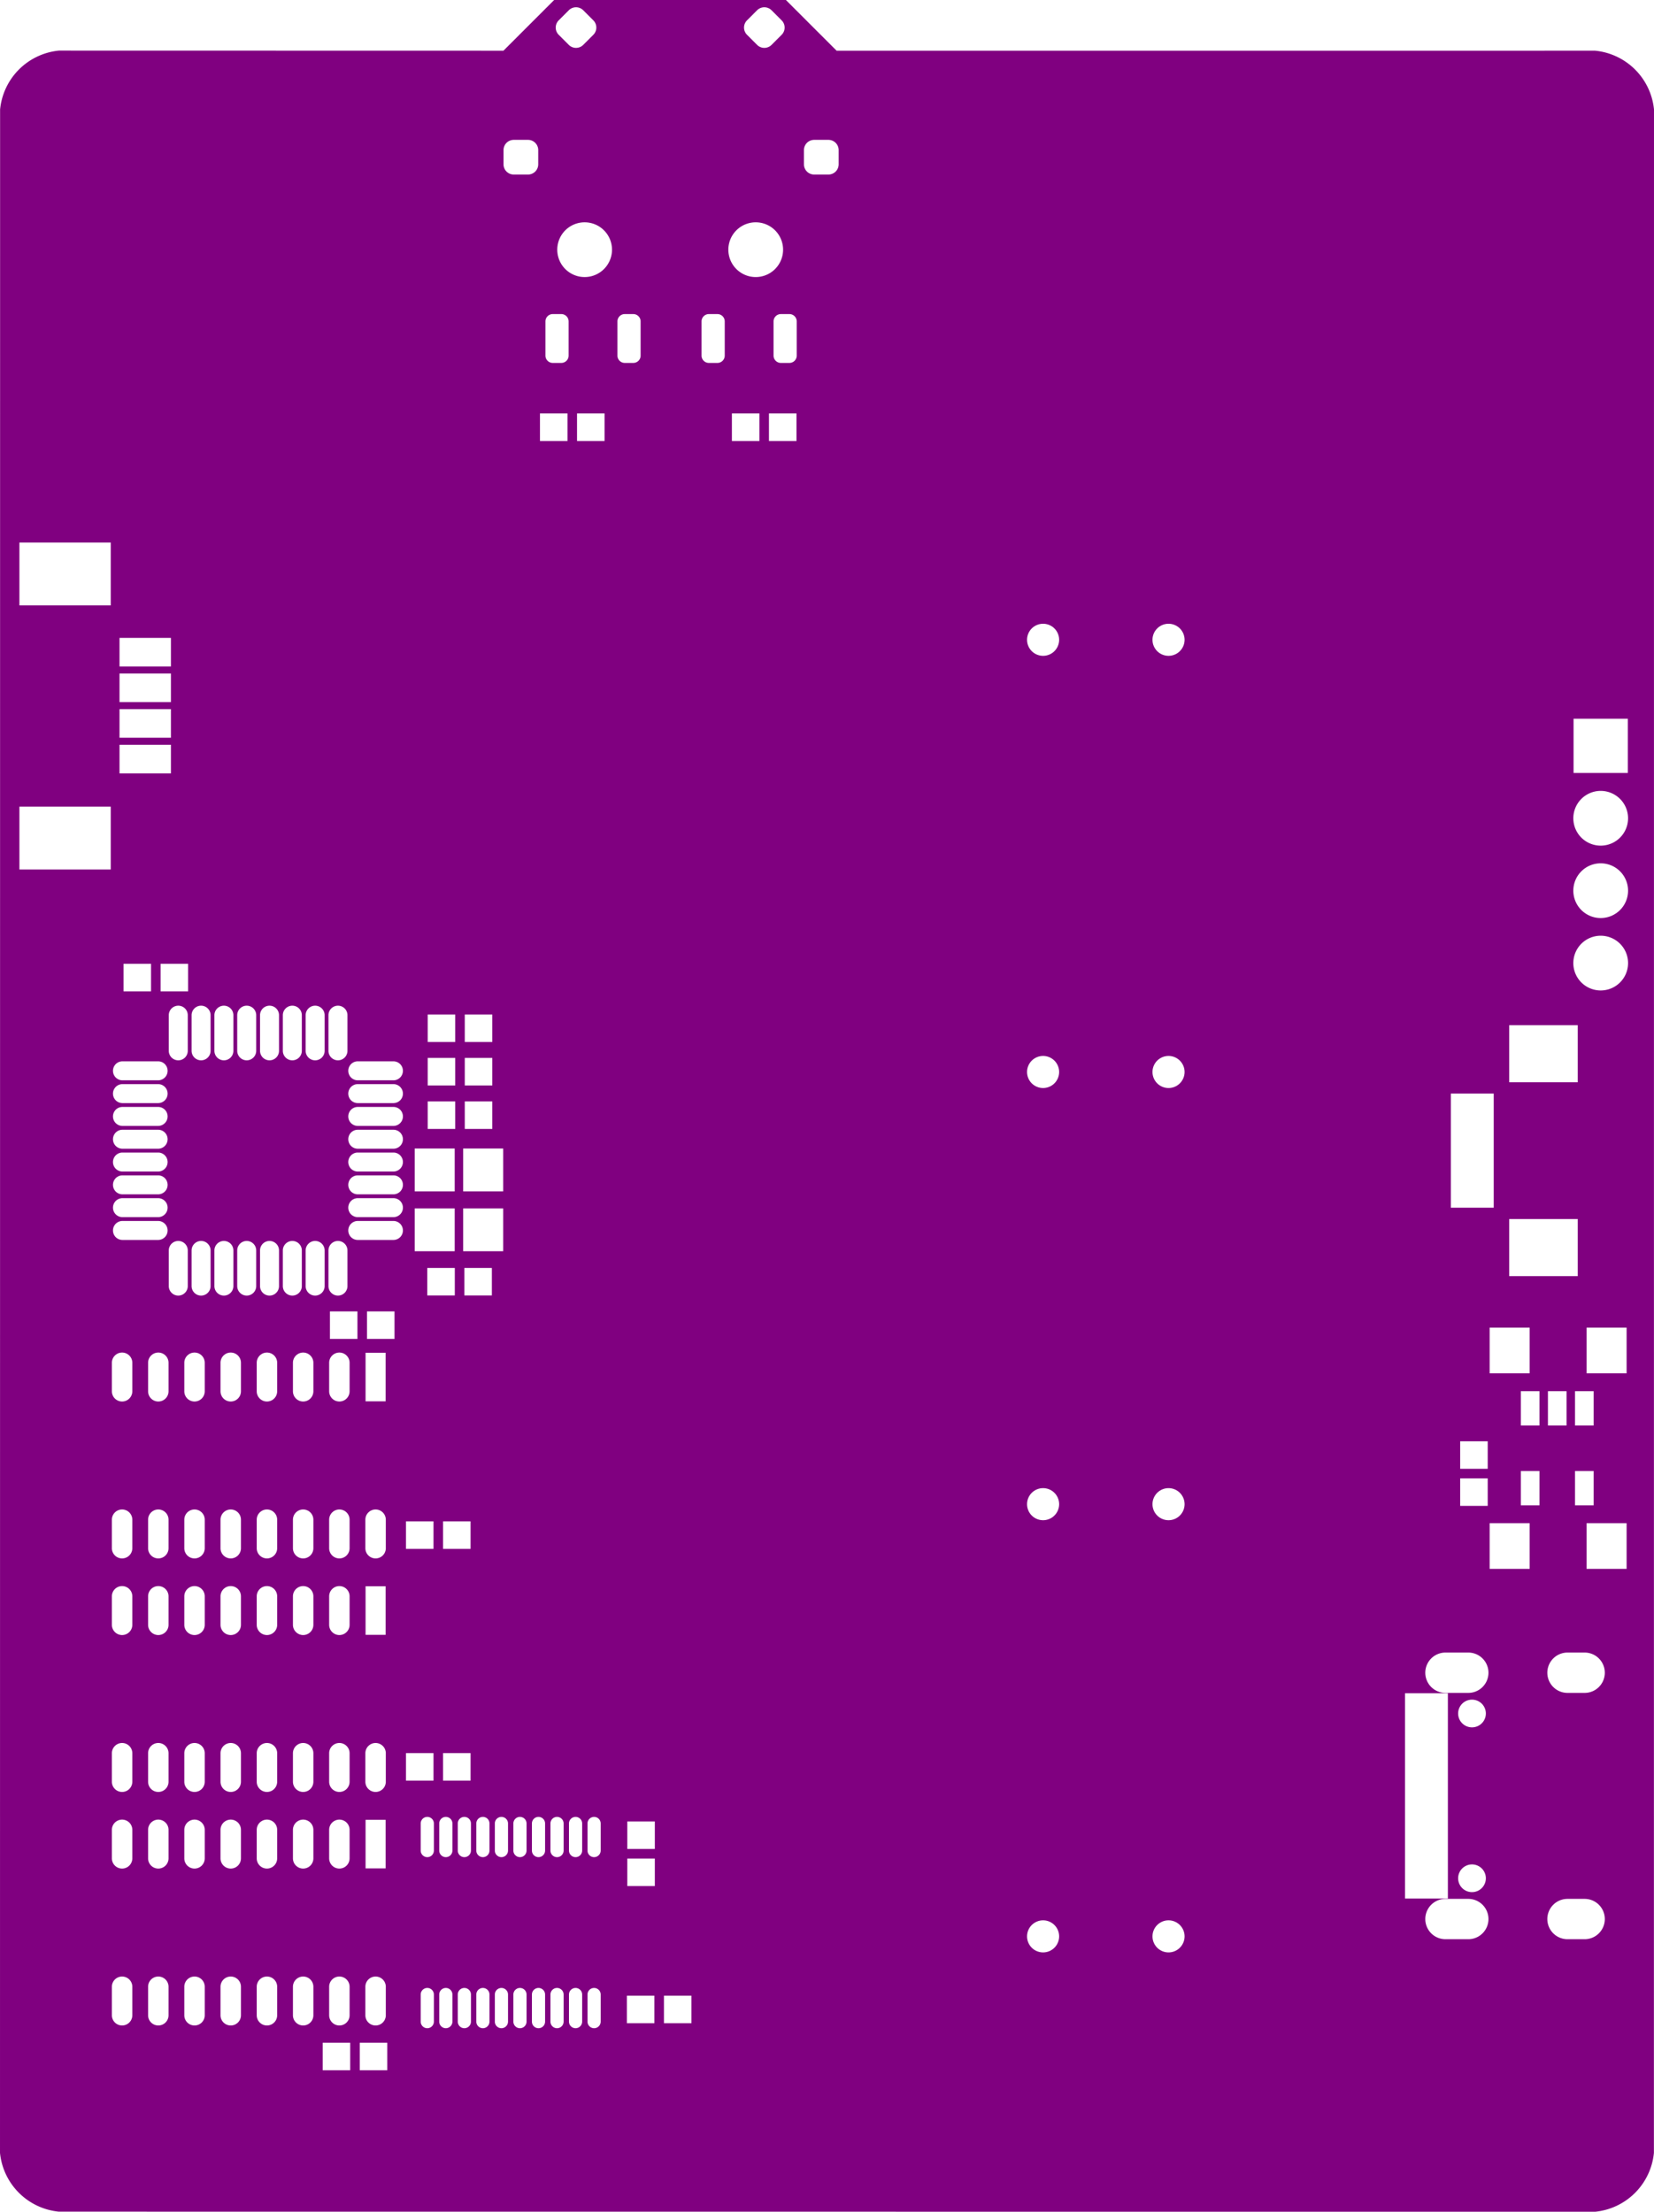 <svg width="58.007mm" height="77.582mm" viewBox="0 0 22837421 30543906"  version="1.1" xmlns="http://www.w3.org/2000/svg" xmlns:xlink="http://www.w3.org/1999/xlink">
<desc>
Origin 52372468 49564998 Bound 52371080 19721092 22837421 30543906
</desc>
<g fill-rule="evenodd" fill="rgb(128, 0, 128)" stroke="black" stroke-width="1" transform="translate(0, 30543906) scale(1, -1) translate(-52371080, -19721092)">
<path id="N" d="M 63922468.00 49564998.00 L 74395823.00 49565065.00 A 905073.01 905073.01 0 0 0 75208431.00 48753707.00 L 75207178.00 20533769.00 A 905044.58 905044.58 0 0 0 74395821.00 19721160.00 L 53183756.00 19722410.00 A 905044.58 905044.58 0 0 0 52371148.00 20533769.00 L 52372399.00 48753708.00 A 905044.58 905044.58 0 0 0 53183758.00 49566317.00 L 59322468.00 49564996.00 L 60022468.00 50264998.00 L 63222468.00 50264998.00 L 63922468.00 49564998.00  zM 53915801.00 22828383.00 L 53915801.00 22434683.00 A 141132.04 141132.04 0 1 1 54198075.00 22434683.00 L 54198075.00 22828383.00 A 141132.04 141132.04 0 1 1 53915801.00 22828383.00  zM 54415800.00 22828383.00 L 54415800.00 22434683.00 A 141132.04 141132.04 0 0 1 54698074.00 22434683.00 L 54698074.00 22828383.00 A 141132.04 141132.04 0 0 1 54415800.00 22828383.00  zM 54915799.00 22828383.00 L 54915799.00 22434683.00 A 141132.04 141132.04 0 1 1 55198073.00 22434683.00 L 55198073.00 22828383.00 A 141132.04 141132.04 0 1 1 54915799.00 22828383.00  zM 55415800.00 22828383.00 L 55415800.00 22434683.00 A 141132.04 141132.04 0 0 1 55698074.00 22434683.00 L 55698074.00 22828383.00 A 141132.04 141132.04 0 0 1 55415800.00 22828383.00  zM 55915800.00 22828383.00 L 55915800.00 22434683.00 A 141132.04 141132.04 0 0 1 56198074.00 22434683.00 L 56198074.00 22828383.00 A 141132.04 141132.04 0 0 1 55915800.00 22828383.00  zM 54915799.00 24995313.00 L 54915799.00 24601613.00 A 141132.04 141132.04 0 1 1 55198073.00 24601613.00 L 55198073.00 24995313.00 A 141132.04 141132.04 0 1 1 54915799.00 24995313.00  zM 57206530.00 22054966.00 L 56826530.00 22054966.00 L 56826530.00 21674966.00 L 57206530.00 21674966.00 L 57206530.00 22054966.00  zM 56415801.00 22828383.00 L 56415801.00 22434683.00 A 141132.04 141132.04 0 0 1 56698075.00 22434683.00 L 56698075.00 22828383.00 A 141132.04 141132.04 0 0 1 56415801.00 22828383.00  zM 56915800.00 22828383.00 L 56915800.00 22434683.00 A 141132.04 141132.04 0 0 1 57198074.00 22434683.00 L 57198074.00 22828383.00 A 141132.04 141132.04 0 0 1 56915800.00 22828383.00  zM 57718342.00 22054966.00 L 57338342.00 22054966.00 L 57338342.00 21674966.00 L 57718342.00 21674966.00 L 57718342.00 22054966.00  zM 58179932.00 22720904.00 L 58179932.00 22346888.00 A 90956.37 90956.37 0 0 1 58361852.00 22346888.00 L 58361852.00 22720904.00 A 90956.37 90956.37 0 1 1 58179932.00 22720904.00  zM 57415799.00 22828383.00 L 57415799.00 22434683.00 A 141132.04 141132.04 0 1 1 57698073.00 22434683.00 L 57698073.00 22828383.00 A 141132.04 141132.04 0 1 1 57415799.00 22828383.00  zM 53915801.00 24995313.00 L 53915801.00 24601613.00 A 141132.04 141132.04 0 1 1 54198075.00 24601613.00 L 54198075.00 24995313.00 A 141132.04 141132.04 0 1 1 53915801.00 24995313.00  zM 54415800.00 24995313.00 L 54415800.00 24601613.00 A 141132.04 141132.04 0 0 1 54698074.00 24601613.00 L 54698074.00 24995313.00 A 141132.04 141132.04 0 0 1 54415800.00 24995313.00  zM 54415800.00 26053383.00 L 54415800.00 25659683.00 A 141132.04 141132.04 0 0 1 54698074.00 25659683.00 L 54698074.00 26053383.00 A 141132.04 141132.04 0 0 1 54415800.00 26053383.00  zM 55415800.00 24995313.00 L 55415800.00 24601613.00 A 141132.04 141132.04 0 0 1 55698074.00 24601613.00 L 55698074.00 24995313.00 A 141132.04 141132.04 0 0 1 55415800.00 24995313.00  zM 54915801.00 26053383.00 L 54915801.00 25659683.00 A 141132.04 141132.04 0 0 1 55198075.00 25659683.00 L 55198075.00 26053383.00 A 141132.04 141132.04 0 0 1 54915801.00 26053383.00  zM 55915799.00 26053383.00 L 55915799.00 25659683.00 A 141132.04 141132.04 0 1 1 56198073.00 25659683.00 L 56198073.00 26053383.00 A 141132.04 141132.04 0 1 1 55915799.00 26053383.00  zM 55915800.00 24995313.00 L 55915800.00 24601613.00 A 141132.04 141132.04 0 0 1 56198074.00 24601613.00 L 56198074.00 24995313.00 A 141132.04 141132.04 0 0 1 55915800.00 24995313.00  zM 56415801.00 24995313.00 L 56415801.00 24601613.00 A 141132.04 141132.04 0 0 1 56698075.00 24601613.00 L 56698075.00 24995313.00 A 141132.04 141132.04 0 0 1 56415801.00 24995313.00  zM 56415800.00 26053383.00 L 56415800.00 25659683.00 A 141132.04 141132.04 0 0 1 56698074.00 25659683.00 L 56698074.00 26053383.00 A 141132.04 141132.04 0 0 1 56415800.00 26053383.00  zM 56915800.00 24995313.00 L 56915800.00 24601613.00 A 141132.04 141132.04 0 0 1 57198074.00 24601613.00 L 57198074.00 24995313.00 A 141132.04 141132.04 0 0 1 56915800.00 24995313.00  zM 57695361.00 25133738.00 L 57418511.00 25133738.00 L 57418511.00 24463188.00 L 57695361.00 24463188.00 L 57695361.00 25133738.00  zM 53915800.00 26053383.00 L 53915800.00 25659683.00 A 141132.04 141132.04 0 0 1 54198074.00 25659683.00 L 54198074.00 26053383.00 A 141132.04 141132.04 0 0 1 53915800.00 26053383.00  zM 55415800.00 26053383.00 L 55415800.00 25659683.00 A 141132.04 141132.04 0 0 1 55698074.00 25659683.00 L 55698074.00 26053383.00 A 141132.04 141132.04 0 0 1 55415800.00 26053383.00  zM 54915801.00 28220313.00 L 54915801.00 27826613.00 A 141132.04 141132.04 0 0 1 55198075.00 27826613.00 L 55198075.00 28220313.00 A 141132.04 141132.04 0 0 1 54915801.00 28220313.00  zM 53915800.00 28220313.00 L 53915800.00 27826613.00 A 141132.04 141132.04 0 0 1 54198074.00 27826613.00 L 54198074.00 28220313.00 A 141132.04 141132.04 0 0 1 53915800.00 28220313.00  zM 54415800.00 28220313.00 L 54415800.00 27826613.00 A 141132.04 141132.04 0 0 1 54698074.00 27826613.00 L 54698074.00 28220313.00 A 141132.04 141132.04 0 0 1 54415800.00 28220313.00  zM 55915799.00 28220313.00 L 55915799.00 27826613.00 A 141132.04 141132.04 0 1 1 56198073.00 27826613.00 L 56198073.00 28220313.00 A 141132.04 141132.04 0 1 1 55915799.00 28220313.00  zM 53915801.00 29278383.00 L 53915801.00 28884683.00 A 141132.04 141132.04 0 1 1 54198075.00 28884683.00 L 54198075.00 29278383.00 A 141132.04 141132.04 0 1 1 53915801.00 29278383.00  zM 54415800.00 29278383.00 L 54415800.00 28884683.00 A 141132.04 141132.04 0 0 1 54698074.00 28884683.00 L 54698074.00 29278383.00 A 141132.04 141132.04 0 0 1 54415800.00 29278383.00  zM 54915799.00 29278383.00 L 54915799.00 28884683.00 A 141132.04 141132.04 0 1 1 55198073.00 28884683.00 L 55198073.00 29278383.00 A 141132.04 141132.04 0 1 1 54915799.00 29278383.00  zM 55415800.00 28220313.00 L 55415800.00 27826613.00 A 141132.04 141132.04 0 0 1 55698074.00 27826613.00 L 55698074.00 28220313.00 A 141132.04 141132.04 0 0 1 55415800.00 28220313.00  zM 55415800.00 29278383.00 L 55415800.00 28884683.00 A 141132.04 141132.04 0 0 1 55698074.00 28884683.00 L 55698074.00 29278383.00 A 141132.04 141132.04 0 0 1 55415800.00 29278383.00  zM 56915800.00 26053383.00 L 56915800.00 25659683.00 A 141132.04 141132.04 0 0 1 57198074.00 25659683.00 L 57198074.00 26053383.00 A 141132.04 141132.04 0 0 1 56915800.00 26053383.00  zM 57415801.00 26053383.00 L 57415801.00 25659683.00 A 141132.04 141132.04 0 0 1 57698075.00 25659683.00 L 57698075.00 26053383.00 A 141132.04 141132.04 0 0 1 57415801.00 26053383.00  zM 58356594.00 26055030.00 L 57976594.00 26055030.00 L 57976594.00 25675030.00 L 58356594.00 25675030.00 L 58356594.00 26055030.00  zM 56415800.00 28220313.00 L 56415800.00 27826613.00 A 141132.04 141132.04 0 0 1 56698074.00 27826613.00 L 56698074.00 28220313.00 A 141132.04 141132.04 0 0 1 56415800.00 28220313.00  zM 56915800.00 28220313.00 L 56915800.00 27826613.00 A 141132.04 141132.04 0 0 1 57198074.00 27826613.00 L 57198074.00 28220313.00 A 141132.04 141132.04 0 0 1 56915800.00 28220313.00  zM 57695362.00 28358737.00 L 57418512.00 28358737.00 L 57418512.00 27688187.00 L 57695362.00 27688187.00 L 57695362.00 28358737.00  zM 55915800.00 29278383.00 L 55915800.00 28884683.00 A 141132.04 141132.04 0 0 1 56198074.00 28884683.00 L 56198074.00 29278383.00 A 141132.04 141132.04 0 0 1 55915800.00 29278383.00  zM 56415801.00 29278383.00 L 56415801.00 28884683.00 A 141132.04 141132.04 0 0 1 56698075.00 28884683.00 L 56698075.00 29278383.00 A 141132.04 141132.04 0 0 1 56415801.00 29278383.00  zM 56915800.00 29278383.00 L 56915800.00 28884683.00 A 141132.04 141132.04 0 0 1 57198074.00 28884683.00 L 57198074.00 29278383.00 A 141132.04 141132.04 0 0 1 56915800.00 29278383.00  zM 57415799.00 29278383.00 L 57415799.00 28884683.00 A 141132.04 141132.04 0 1 1 57698073.00 28884683.00 L 57698073.00 29278383.00 A 141132.04 141132.04 0 1 1 57415799.00 29278383.00  zM 58356594.00 29255030.00 L 57976594.00 29255030.00 L 57976594.00 28875030.00 L 58356594.00 28875030.00 L 58356594.00 29255030.00  zM 58435838.00 22720904.00 L 58435838.00 22346888.00 A 90956.37 90956.37 0 0 1 58617758.00 22346888.00 L 58617758.00 22720904.00 A 90956.37 90956.37 0 0 1 58435838.00 22720904.00  zM 58691743.00 22720904.00 L 58691743.00 22346888.00 A 90956.37 90956.37 0 0 1 58873663.00 22346888.00 L 58873663.00 22720904.00 A 90956.37 90956.37 0 1 1 58691743.00 22720904.00  zM 58947649.00 22720904.00 L 58947649.00 22346888.00 A 90956.37 90956.37 0 0 1 59129569.00 22346888.00 L 59129569.00 22720904.00 A 90956.37 90956.37 0 0 1 58947649.00 22720904.00  zM 59203554.00 22720904.00 L 59203554.00 22346888.00 A 90956.37 90956.37 0 0 1 59385474.00 22346888.00 L 59385474.00 22720904.00 A 90956.37 90956.37 0 1 1 59203554.00 22720904.00  zM 59459460.00 22720904.00 L 59459460.00 22346888.00 A 90956.37 90956.37 0 0 1 59641380.00 22346888.00 L 59641380.00 22720904.00 A 90956.37 90956.37 0 1 1 59459460.00 22720904.00  zM 59715365.00 22720904.00 L 59715365.00 22346888.00 A 90956.37 90956.37 0 0 1 59897285.00 22346888.00 L 59897285.00 22720904.00 A 90956.37 90956.37 0 1 1 59715365.00 22720904.00  zM 59971271.00 22720904.00 L 59971271.00 22346888.00 A 90956.37 90956.37 0 0 1 60153191.00 22346888.00 L 60153191.00 22720904.00 A 90956.37 90956.37 0 0 1 59971271.00 22720904.00  zM 60483082.00 22720904.00 L 60483082.00 22346888.00 A 90956.37 90956.37 0 0 1 60665002.00 22346888.00 L 60665002.00 22720904.00 A 90956.37 90956.37 0 0 1 60483082.00 22720904.00  zM 61406594.00 22705030.00 L 61026594.00 22705030.00 L 61026594.00 22325030.00 L 61406594.00 22325030.00 L 61406594.00 22705030.00  zM 60227176.00 22720904.00 L 60227176.00 22346888.00 A 90956.37 90956.37 0 0 1 60409096.00 22346888.00 L 60409096.00 22720904.00 A 90956.37 90956.37 0 1 1 60227176.00 22720904.00  zM 61412500.00 24599060.00 L 61032500.00 24599060.00 L 61032500.00 24219060.00 L 61412500.00 24219060.00 L 61412500.00 24599060.00  zM 59971271.00 25083108.00 L 59971271.00 24709092.00 A 90956.37 90956.37 0 0 1 60153191.00 24709092.00 L 60153191.00 25083108.00 A 90956.37 90956.37 0 0 1 59971271.00 25083108.00  zM 58435838.00 25083108.00 L 58435838.00 24709092.00 A 90956.37 90956.37 0 0 1 58617758.00 24709092.00 L 58617758.00 25083108.00 A 90956.37 90956.37 0 0 1 58435838.00 25083108.00  zM 58947649.00 25083108.00 L 58947649.00 24709092.00 A 90956.37 90956.37 0 0 1 59129569.00 24709092.00 L 59129569.00 25083108.00 A 90956.37 90956.37 0 0 1 58947649.00 25083108.00  zM 59459460.00 25083108.00 L 59459460.00 24709092.00 A 90956.37 90956.37 0 1 1 59641380.00 24709092.00 L 59641380.00 25083108.00 A 90956.37 90956.37 0 0 1 59459460.00 25083108.00  zM 59715365.00 25083108.00 L 59715365.00 24709092.00 A 90956.37 90956.37 0 1 1 59897285.00 24709092.00 L 59897285.00 25083108.00 A 90956.37 90956.37 0 0 1 59715365.00 25083108.00  zM 60227176.00 25083108.00 L 60227176.00 24709092.00 A 90956.37 90956.37 0 1 1 60409096.00 24709092.00 L 60409096.00 25083108.00 A 90956.37 90956.37 0 0 1 60227176.00 25083108.00  zM 60483082.00 25083108.00 L 60483082.00 24709092.00 A 90956.37 90956.37 0 0 1 60665002.00 24709092.00 L 60665002.00 25083108.00 A 90956.37 90956.37 0 0 1 60483082.00 25083108.00  zM 58179932.00 25083108.00 L 58179932.00 24709092.00 A 90956.37 90956.37 0 1 1 58361852.00 24709092.00 L 58361852.00 25083108.00 A 90956.37 90956.37 0 0 1 58179932.00 25083108.00  zM 58691743.00 25083108.00 L 58691743.00 24709092.00 A 90956.37 90956.37 0 1 1 58873663.00 24709092.00 L 58873663.00 25083108.00 A 90956.37 90956.37 0 0 1 58691743.00 25083108.00  zM 59203554.00 25083108.00 L 59203554.00 24709092.00 A 90956.37 90956.37 0 1 1 59385474.00 24709092.00 L 59385474.00 25083108.00 A 90956.37 90956.37 0 0 1 59203554.00 25083108.00  zM 58868406.00 26055030.00 L 58488406.00 26055030.00 L 58488406.00 25675030.00 L 58868406.00 25675030.00 L 58868406.00 26055030.00  zM 58868406.00 29255030.00 L 58488406.00 29255030.00 L 58488406.00 28875030.00 L 58868406.00 28875030.00 L 58868406.00 29255030.00  zM 61918406.00 22705030.00 L 61538406.00 22705030.00 L 61538406.00 22325030.00 L 61918406.00 22325030.00 L 61918406.00 22705030.00  zM 61412500.00 25110872.00 L 61032500.00 25110872.00 L 61032500.00 24730872.00 L 61412500.00 24730872.00 L 61412500.00 25110872.00  zM 66773445.28 23524110.31 m -221422.69 0 a 221422.69 221422.69 0 1 1 442845.38 0a 221422.69 221422.69 0 1 1 -442845.38 0M 68505445.28 23524110.31 m -221422.69 0 a 221422.69 221422.69 0 1 1 442845.38 0a 221422.69 221422.69 0 1 1 -442845.38 0M 66773445.28 29492614.31 m -221422.69 0 a 221422.69 221422.69 0 1 1 442845.38 0a 221422.69 221422.69 0 1 1 -442845.38 0M 68505445.28 29492614.31 m -221422.69 0 a 221422.69 221422.69 0 1 1 442845.38 0a 221422.69 221422.69 0 1 1 -442845.38 0M 72644272.00 24042001.00 L 72329312.00 24042001.00 A 278596.85 278596.85 0 1 1 72329312.00 23484795.00 L 72644272.00 23484795.00 A 278596.85 278596.85 0 0 1 72644272.00 24042001.00  zM 72695492.89 24326395.08 m -191318.92 0 a 191318.92 191318.92 0 1 1 382637.84 0a 191318.92 191318.92 0 1 1 -382637.84 0M 72362497.00 26882151.00 L 71770687.00 26882151.00 L 71770687.00 24046245.00 L 72362497.00 24046245.00 L 72362497.00 26882151.00  zM 72695492.89 26601994.08 m -191318.92 0 a 191318.92 191318.92 0 1 1 382637.84 0a 191318.92 191318.92 0 1 1 -382637.84 0M 72644272.00 27443600.00 L 72329312.00 27443600.00 A 278589.51 278589.51 0 1 1 72329312.00 26886394.00 L 72644272.00 26886394.00 A 278589.51 278589.51 0 0 1 72644272.00 27443600.00  zM 74250602.00 24042002.00 L 74014382.00 24042002.00 A 278589.51 278589.51 0 0 1 74014382.00 23484796.00 L 74250602.00 23484796.00 A 278589.51 278589.51 0 0 1 74250602.00 24042002.00  zM 74250602.00 27443601.00 L 74014382.00 27443601.00 A 278596.85 278596.85 0 0 1 74014382.00 26886395.00 L 74250602.00 26886395.00 A 278596.85 278596.85 0 0 1 74250602.00 27443601.00  zM 73491622.00 29230588.00 L 72939182.00 29230588.00 L 72939182.00 28599408.00 L 73491622.00 28599408.00 L 73491622.00 29230588.00  zM 72912436.00 29849124.00 L 72532436.00 29849124.00 L 72532436.00 29469124.00 L 72912436.00 29469124.00 L 72912436.00 29849124.00  zM 73627033.00 29950668.00 L 73369869.00 29950668.00 L 73369869.00 29476968.00 L 73627033.00 29476968.00 L 73627033.00 29950668.00  zM 74830204.00 29230588.00 L 74277764.00 29230588.00 L 74277764.00 28599408.00 L 74830204.00 28599408.00 L 74830204.00 29230588.00  zM 72912436.00 30360936.00 L 72532436.00 30360936.00 L 72532436.00 29980936.00 L 72912436.00 29980936.00 L 72912436.00 30360936.00  zM 73627033.00 31053029.00 L 73369869.00 31053029.00 L 73369869.00 30579329.00 L 73627033.00 30579329.00 L 73627033.00 31053029.00  zM 74001049.00 31053029.00 L 73743885.00 31053029.00 L 73743885.00 30579329.00 L 74001049.00 30579329.00 L 74001049.00 31053029.00  zM 74375065.00 29950668.00 L 74117901.00 29950668.00 L 74117901.00 29476968.00 L 74375065.00 29476968.00 L 74375065.00 29950668.00  zM 74375065.00 31053029.00 L 74117901.00 31053029.00 L 74117901.00 30579329.00 L 74375065.00 30579329.00 L 74375065.00 31053029.00  zM 53915801.00 31445313.00 L 53915801.00 31051613.00 A 141132.04 141132.04 0 0 1 54198075.00 31051613.00 L 54198075.00 31445313.00 A 141132.04 141132.04 0 0 1 53915801.00 31445313.00  zM 54915799.00 31445313.00 L 54915799.00 31051613.00 A 141132.04 141132.04 0 0 1 55198073.00 31051613.00 L 55198073.00 31445313.00 A 141132.04 141132.04 0 0 1 54915799.00 31445313.00  zM 55415800.00 31445313.00 L 55415800.00 31051613.00 A 141132.04 141132.04 0 0 1 55698074.00 31051613.00 L 55698074.00 31445313.00 A 141132.04 141132.04 0 0 1 55415800.00 31445313.00  zM 54415800.00 31445313.00 L 54415800.00 31051613.00 A 141132.04 141132.04 0 0 1 54698074.00 31051613.00 L 54698074.00 31445313.00 A 141132.04 141132.04 0 0 1 54415800.00 31445313.00  zM 54701525.00 32996574.00 L 54701525.00 32504448.00 A 131092.80 131092.80 0 1 1 54963727.00 32504448.00 L 54963727.00 32996574.00 A 131092.80 131092.80 0 1 1 54701525.00 32996574.00  zM 55016486.00 32996574.00 L 55016486.00 32504448.00 A 131092.80 131092.80 0 1 1 55278688.00 32504448.00 L 55278688.00 32996574.00 A 131092.80 131092.80 0 0 1 55016486.00 32996574.00  zM 54554201.00 33718698.00 L 54062075.00 33718698.00 A 131092.80 131092.80 0 0 1 54062075.00 33456496.00 L 54554201.00 33456496.00 A 131092.80 131092.80 0 0 1 54554201.00 33718698.00  zM 54554201.00 34033659.00 L 54062075.00 34033659.00 A 131092.80 131092.80 0 0 1 54062075.00 33771457.00 L 54554201.00 33771457.00 A 131092.80 131092.80 0 1 1 54554201.00 34033659.00  zM 54554201.00 34348620.00 L 54062075.00 34348620.00 A 131092.80 131092.80 0 0 1 54062075.00 34086418.00 L 54554201.00 34086418.00 A 131092.80 131092.80 0 0 1 54554201.00 34348620.00  zM 54554201.00 33403738.00 L 54062075.00 33403738.00 A 131092.80 131092.80 0 0 1 54062075.00 33141536.00 L 54554201.00 33141536.00 A 131092.80 131092.80 0 0 1 54554201.00 33403738.00  zM 55331447.00 32996574.00 L 55331447.00 32504448.00 A 131092.80 131092.80 0 0 1 55593649.00 32504448.00 L 55593649.00 32996574.00 A 131092.80 131092.80 0 0 1 55331447.00 32996574.00  zM 55646407.00 32996574.00 L 55646407.00 32504448.00 A 131092.80 131092.80 0 1 1 55908609.00 32504448.00 L 55908609.00 32996574.00 A 131092.80 131092.80 0 0 1 55646407.00 32996574.00  zM 55915800.00 31445313.00 L 55915800.00 31051613.00 A 141132.04 141132.04 0 0 1 56198074.00 31051613.00 L 56198074.00 31445313.00 A 141132.04 141132.04 0 0 1 55915800.00 31445313.00  zM 56415801.00 31445313.00 L 56415801.00 31051613.00 A 141132.04 141132.04 0 0 1 56698075.00 31051613.00 L 56698075.00 31445313.00 A 141132.04 141132.04 0 0 1 56415801.00 31445313.00  zM 56915800.00 31445313.00 L 56915800.00 31051613.00 A 141132.04 141132.04 0 0 1 57198074.00 31051613.00 L 57198074.00 31445313.00 A 141132.04 141132.04 0 0 1 56915800.00 31445313.00  zM 57695361.00 31583738.00 L 57418511.00 31583738.00 L 57418511.00 30913188.00 L 57695361.00 30913188.00 L 57695361.00 31583738.00  zM 57306530.00 32154966.00 L 56926530.00 32154966.00 L 56926530.00 31774966.00 L 57306530.00 31774966.00 L 57306530.00 32154966.00  zM 56906248.00 32996574.00 L 56906248.00 32504448.00 A 131092.80 131092.80 0 1 1 57168450.00 32504448.00 L 57168450.00 32996574.00 A 131092.80 131092.80 0 0 1 56906248.00 32996574.00  zM 55961367.00 32996574.00 L 55961367.00 32504448.00 A 131092.80 131092.80 0 1 1 56223569.00 32504448.00 L 56223569.00 32996574.00 A 131092.80 131092.80 0 1 1 55961367.00 32996574.00  zM 56276328.00 32996574.00 L 56276328.00 32504448.00 A 131092.80 131092.80 0 1 1 56538530.00 32504448.00 L 56538530.00 32996574.00 A 131092.80 131092.80 0 1 1 56276328.00 32996574.00  zM 56591289.00 32996574.00 L 56591289.00 32504448.00 A 131092.80 131092.80 0 1 1 56853491.00 32504448.00 L 56853491.00 32996574.00 A 131092.80 131092.80 0 1 1 56591289.00 32996574.00  zM 57803177.00 33718698.00 L 57311051.00 33718698.00 A 131092.80 131092.80 0 0 1 57311051.00 33456496.00 L 57803177.00 33456496.00 A 131092.80 131092.80 0 0 1 57803177.00 33718698.00  zM 57803177.00 33403737.00 L 57311051.00 33403737.00 A 131092.80 131092.80 0 0 1 57311051.00 33141535.00 L 57803177.00 33141535.00 A 131092.80 131092.80 0 1 1 57803177.00 33403737.00  zM 54554201.00 34663580.00 L 54062075.00 34663580.00 A 131092.80 131092.80 0 0 1 54062075.00 34401378.00 L 54554201.00 34401378.00 A 131092.80 131092.80 0 0 1 54554201.00 34663580.00  zM 54554201.00 34978541.00 L 54062075.00 34978541.00 A 131092.80 131092.80 0 0 1 54062075.00 34716339.00 L 54554201.00 34716339.00 A 131092.80 131092.80 0 0 1 54554201.00 34978541.00  zM 54554201.00 35293502.00 L 54062075.00 35293502.00 A 131092.80 131092.80 0 0 1 54062075.00 35031300.00 L 54554201.00 35031300.00 A 131092.80 131092.80 0 0 1 54554201.00 35293502.00  zM 54554201.00 35608462.00 L 54062075.00 35608462.00 A 131092.80 131092.80 0 0 1 54062075.00 35346260.00 L 54554201.00 35346260.00 A 131092.80 131092.80 0 0 1 54554201.00 35608462.00  zM 55016484.00 36245549.00 L 55016484.00 35753423.00 A 131092.80 131092.80 0 0 1 55278686.00 35753423.00 L 55278686.00 36245549.00 A 131092.80 131092.80 0 0 1 55016484.00 36245549.00  zM 55331447.00 36245550.00 L 55331447.00 35753424.00 A 131092.80 131092.80 0 0 1 55593649.00 35753424.00 L 55593649.00 36245550.00 A 131092.80 131092.80 0 0 1 55331447.00 36245550.00  zM 57803176.00 34348620.00 L 57311050.00 34348620.00 A 131092.80 131092.80 0 0 1 57311050.00 34086418.00 L 57803176.00 34086418.00 A 131092.80 131092.80 0 0 1 57803176.00 34348620.00  zM 57803176.00 34663580.00 L 57311050.00 34663580.00 A 131092.80 131092.80 0 0 1 57311050.00 34401378.00 L 57803176.00 34401378.00 A 131092.80 131092.80 0 0 1 57803176.00 34663580.00  zM 56906250.00 36245549.00 L 56906250.00 35753423.00 A 131092.80 131092.80 0 0 1 57168452.00 35753423.00 L 57168452.00 36245549.00 A 131092.80 131092.80 0 0 1 56906250.00 36245549.00  zM 55961367.00 36245550.00 L 55961367.00 35753424.00 A 131092.80 131092.80 0 1 1 56223569.00 35753424.00 L 56223569.00 36245550.00 A 131092.80 131092.80 0 1 1 55961367.00 36245550.00  zM 56591289.00 36245550.00 L 56591289.00 35753424.00 A 131092.80 131092.80 0 1 1 56853491.00 35753424.00 L 56853491.00 36245550.00 A 131092.80 131092.80 0 1 1 56591289.00 36245550.00  zM 54456594.00 36955030.00 L 54076594.00 36955030.00 L 54076594.00 36575030.00 L 54456594.00 36575030.00 L 54456594.00 36955030.00  zM 54968406.00 36955030.00 L 54588406.00 36955030.00 L 54588406.00 36575030.00 L 54968406.00 36575030.00 L 54968406.00 36955030.00  zM 53900183.00 39125077.00 L 52639081.00 39125077.00 L 52639081.00 38257675.00 L 53900183.00 38257675.00 L 53900183.00 39125077.00  zM 54701525.00 36245550.00 L 54701525.00 35753424.00 A 131092.80 131092.80 0 1 1 54963727.00 35753424.00 L 54963727.00 36245550.00 A 131092.80 131092.80 0 1 1 54701525.00 36245550.00  zM 55646407.00 36245550.00 L 55646407.00 35753424.00 A 131092.80 131092.80 0 1 1 55908609.00 35753424.00 L 55908609.00 36245550.00 A 131092.80 131092.80 0 0 1 55646407.00 36245550.00  zM 56276328.00 36245550.00 L 56276328.00 35753424.00 A 131092.80 131092.80 0 1 1 56538530.00 35753424.00 L 56538530.00 36245550.00 A 131092.80 131092.80 0 1 1 56276328.00 36245550.00  zM 54731127.00 39979722.00 L 54021207.00 39979722.00 L 54021207.00 39584762.00 L 54731127.00 39584762.00 L 54731127.00 39979722.00  zM 54731127.00 40471848.00 L 54021207.00 40471848.00 L 54021207.00 40076888.00 L 54731127.00 40076888.00 L 54731127.00 40471848.00  zM 54731127.00 40963974.00 L 54021207.00 40963974.00 L 54021207.00 40569014.00 L 54731127.00 40569014.00 L 54731127.00 40963974.00  zM 53900183.00 42772321.00 L 52639081.00 42772321.00 L 52639081.00 41904919.00 L 53900183.00 41904919.00 L 53900183.00 42772321.00  zM 54731127.00 41456100.00 L 54021207.00 41456100.00 L 54021207.00 41061140.00 L 54731127.00 41061140.00 L 54731127.00 41456100.00  zM 57818342.00 32154966.00 L 57438342.00 32154966.00 L 57438342.00 31774966.00 L 57818342.00 31774966.00 L 57818342.00 32154966.00  zM 58650656.00 32754998.00 L 58270656.00 32754998.00 L 58270656.00 32374998.00 L 58650656.00 32374998.00 L 58650656.00 32754998.00  zM 59162468.00 32754998.00 L 58782468.00 32754998.00 L 58782468.00 32374998.00 L 59162468.00 32374998.00 L 59162468.00 32754998.00  zM 57803177.00 34033659.00 L 57311051.00 34033659.00 A 131092.80 131092.80 0 0 1 57311051.00 33771457.00 L 57803177.00 33771457.00 A 131092.80 131092.80 0 1 1 57803177.00 34033659.00  zM 58649396.00 33577597.00 L 58096956.00 33577597.00 L 58096956.00 32985787.00 L 58649396.00 32985787.00 L 58649396.00 33577597.00  zM 58649396.00 34404369.00 L 58096956.00 34404369.00 L 58096956.00 33812559.00 L 58649396.00 33812559.00 L 58649396.00 34404369.00  zM 57803177.00 34978541.00 L 57311051.00 34978541.00 A 131092.80 131092.80 0 0 1 57311051.00 34716339.00 L 57803177.00 34716339.00 A 131092.80 131092.80 0 0 1 57803177.00 34978541.00  zM 57803177.00 35293502.00 L 57311051.00 35293502.00 A 131092.80 131092.80 0 0 1 57311051.00 35031300.00 L 57803177.00 35031300.00 A 131092.80 131092.80 0 0 1 57803177.00 35293502.00  zM 57803177.00 35608463.00 L 57311051.00 35608463.00 A 131092.80 131092.80 0 0 1 57311051.00 35346261.00 L 57803177.00 35346261.00 A 131092.80 131092.80 0 0 1 57803177.00 35608463.00  zM 58656594.00 35055030.00 L 58276594.00 35055030.00 L 58276594.00 34675030.00 L 58656594.00 34675030.00 L 58656594.00 35055030.00  zM 58656594.00 35655030.00 L 58276594.00 35655030.00 L 58276594.00 35275030.00 L 58656594.00 35275030.00 L 58656594.00 35655030.00  zM 59318688.00 34404369.00 L 58766248.00 34404369.00 L 58766248.00 33812559.00 L 59318688.00 33812559.00 L 59318688.00 34404369.00  zM 59168406.00 35055030.00 L 58788406.00 35055030.00 L 58788406.00 34675030.00 L 59168406.00 34675030.00 L 59168406.00 35055030.00  zM 59168406.00 35655030.00 L 58788406.00 35655030.00 L 58788406.00 35275030.00 L 59168406.00 35275030.00 L 59168406.00 35655030.00  zM 59318688.00 33577597.00 L 58766248.00 33577597.00 L 58766248.00 32985787.00 L 59318688.00 32985787.00 L 59318688.00 33577597.00  zM 66773445.28 35461118.31 m -221422.69 0 a 221422.69 221422.69 0 1 1 442845.38 0a 221422.69 221422.69 0 1 1 -442845.38 0M 68505445.28 35461118.31 m -221422.69 0 a 221422.69 221422.69 0 1 1 442845.38 0a 221422.69 221422.69 0 1 1 -442845.38 0M 73491622.00 31930588.00 L 72939182.00 31930588.00 L 72939182.00 31299408.00 L 73491622.00 31299408.00 L 73491622.00 31930588.00  zM 74830204.00 31930589.00 L 74277764.00 31930589.00 L 74277764.00 31299409.00 L 74830204.00 31299409.00 L 74830204.00 31930589.00  zM 74155539.00 33430747.00 L 73209397.00 33430747.00 L 73209397.00 32642087.00 L 74155539.00 32642087.00 L 74155539.00 33430747.00  zM 72995303.00 35163029.00 L 72403493.00 35163029.00 L 72403493.00 33586966.00 L 72995303.00 33586966.00 L 72995303.00 35163029.00  zM 74155538.00 36107911.00 L 73209396.00 36107911.00 L 73209396.00 35319251.00 L 74155538.00 35319251.00 L 74155538.00 36107911.00  zM 58656594.00 36255030.00 L 58276594.00 36255030.00 L 58276594.00 35875030.00 L 58656594.00 35875030.00 L 58656594.00 36255030.00  zM 59168406.00 36255030.00 L 58788406.00 36255030.00 L 58788406.00 35875030.00 L 59168406.00 35875030.00 L 59168406.00 36255030.00  zM 60718406.00 44555030.00 L 60338406.00 44555030.00 L 60338406.00 44175030.00 L 60718406.00 44175030.00 L 60718406.00 44555030.00  zM 60206594.00 44555030.00 L 59826594.00 44555030.00 L 59826594.00 44175030.00 L 60206594.00 44175030.00 L 60206594.00 44555030.00  zM 60121287.00 45927605.00 L 60003177.00 45927605.00 A 101000.25 101000.25 0 0 1 59902181.00 45826609.00 L 59902181.00 45354169.00 A 101000.25 101000.25 0 0 1 60003177.00 45253173.00 L 60121287.00 45253173.00 A 101000.25 101000.25 0 0 1 60222283.00 45354169.00 L 60222283.00 45826609.00 A 101000.25 101000.25 0 0 1 60121287.00 45927605.00  zM 62856594.00 44555030.00 L 62476594.00 44555030.00 L 62476594.00 44175030.00 L 62856594.00 44175030.00 L 62856594.00 44555030.00  zM 61115381.00 45927605.00 L 60997271.00 45927605.00 A 101000.25 101000.25 0 0 1 60896275.00 45826609.00 L 60896275.00 45354169.00 A 101000.25 101000.25 0 0 1 60997271.00 45253173.00 L 61115381.00 45253173.00 A 101000.25 101000.25 0 0 1 61216377.00 45354169.00 L 61216377.00 45826609.00 A 101000.25 101000.25 0 0 1 61115381.00 45927605.00  zM 60443335.01 46816961.89 m -377882.11 0 a 377882.11 377882.11 0 1 1 755764.21 0a 377882.11 377882.11 0 1 1 -755764.21 0M 62276799.00 45927605.00 L 62158689.00 45927605.00 A 101000.25 101000.25 0 0 1 62057693.00 45826609.00 L 62057693.00 45354169.00 A 101000.25 101000.25 0 0 1 62158689.00 45253173.00 L 62276799.00 45253173.00 A 101000.25 101000.25 0 0 1 62377795.00 45354169.00 L 62377795.00 45826609.00 A 101000.25 101000.25 0 0 1 62276799.00 45927605.00  zM 59661445.00 48333694.00 L 59464595.00 48333694.00 A 141132.04 141132.04 0 0 1 59323458.00 48192557.00 L 59323458.00 47995707.00 A 141132.04 141132.04 0 0 1 59464595.00 47854570.00 L 59661445.00 47854570.00 A 141132.04 141132.04 0 0 1 59802582.00 47995707.00 L 59802582.00 48192557.00 A 141132.04 141132.04 0 0 1 59661445.00 48333694.00  zM 60224637.00 50123282.00 L 60085443.00 49984088.00 A 141132.04 141132.04 0 0 1 60085443.00 49784490.00 L 60224637.00 49645296.00 A 141132.04 141132.04 0 0 1 60424235.00 49645296.00 L 60563429.00 49784490.00 A 141132.04 141132.04 0 0 1 60563429.00 49984088.00 L 60424235.00 50123282.00 A 141132.04 141132.04 0 0 1 60224637.00 50123282.00  zM 66773445.28 41429622.31 m -221422.69 0 a 221422.69 221422.69 0 1 1 442845.38 0a 221422.69 221422.69 0 1 1 -442845.38 0M 68505445.28 41429622.31 m -221422.69 0 a 221422.69 221422.69 0 1 1 442845.38 0a 221422.69 221422.69 0 1 1 -442845.38 0M 74472469.01 38964991.89 m -377882.11 0 a 377882.11 377882.11 0 1 1 755764.21 0a 377882.11 377882.11 0 1 1 -755764.21 0M 74472469.01 36964992.89 m -377882.11 0 a 377882.11 377882.11 0 1 1 755764.21 0a 377882.11 377882.11 0 1 1 -755764.21 0M 74472469.01 37964993.89 m -377882.11 0 a 377882.11 377882.11 0 1 1 755764.21 0a 377882.11 377882.11 0 1 1 -755764.21 0M 74847113.00 40339642.00 L 74097823.00 40339642.00 L 74097823.00 39590352.00 L 74847113.00 39590352.00 L 74847113.00 40339642.00  zM 63368406.00 44555030.00 L 62988406.00 44555030.00 L 62988406.00 44175030.00 L 63368406.00 44175030.00 L 63368406.00 44555030.00  zM 63270893.00 45927605.00 L 63152783.00 45927605.00 A 101000.25 101000.25 0 0 1 63051787.00 45826609.00 L 63051787.00 45354169.00 A 101000.25 101000.25 0 0 1 63152783.00 45253173.00 L 63270893.00 45253173.00 A 101000.25 101000.25 0 0 1 63371889.00 45354169.00 L 63371889.00 45826609.00 A 101000.25 101000.25 0 0 1 63270893.00 45927605.00  zM 62805539.01 46816961.89 m -377882.11 0 a 377882.11 377882.11 0 1 1 755764.21 0a 377882.11 377882.11 0 1 1 -755764.21 0M 63809475.00 48333694.00 L 63612625.00 48333694.00 A 141132.04 141132.04 0 0 1 63471488.00 48192557.00 L 63471488.00 47995707.00 A 141132.04 141132.04 0 0 1 63612625.00 47854570.00 L 63809475.00 47854570.00 A 141132.04 141132.04 0 0 1 63950612.00 47995707.00 L 63950612.00 48192557.00 A 141132.04 141132.04 0 0 1 63809475.00 48333694.00  zM 62824637.00 50123282.00 L 62685443.00 49984088.00 A 141132.04 141132.04 0 0 1 62685443.00 49784490.00 L 62824637.00 49645296.00 A 141132.04 141132.04 0 0 1 63024235.00 49645296.00 L 63163429.00 49784490.00 A 141132.04 141132.04 0 0 1 63163429.00 49984088.00 L 63024235.00 50123282.00 A 141132.04 141132.04 0 0 1 62824637.00 50123282.00  z"/>
</g>
</svg>
